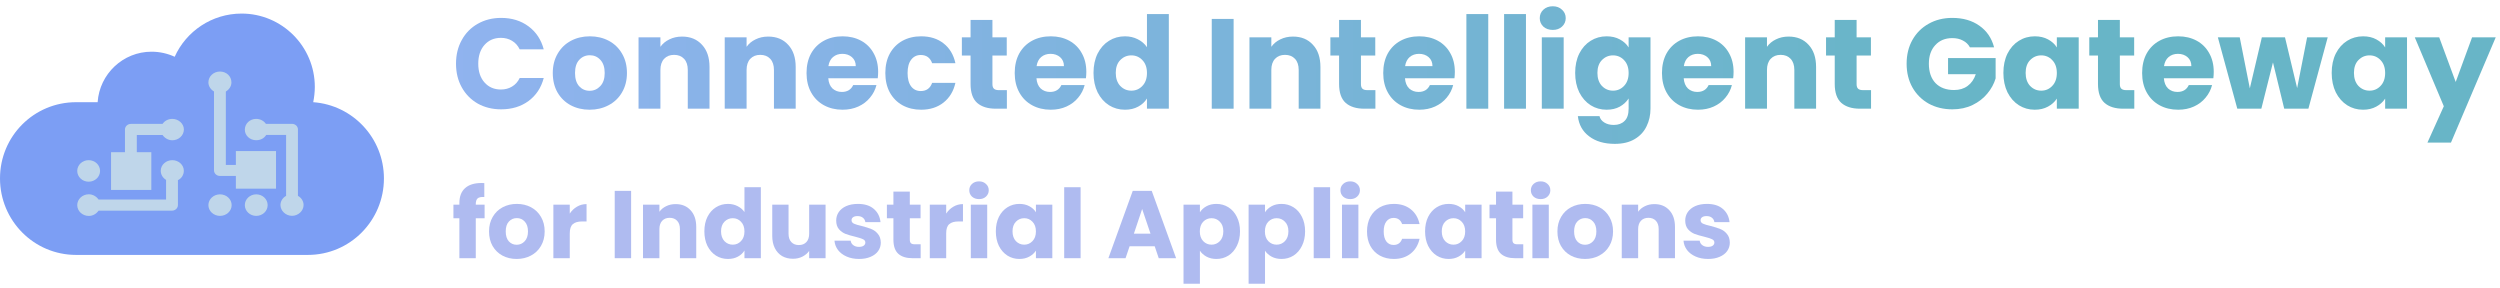 <svg width="391" height="45" viewBox="0 0 391 45" fill="none" xmlns="http://www.w3.org/2000/svg">
<path d="M71.32 9.96C71.32 8.573 71.62 7.34 72.22 6.26C72.82 5.167 73.654 4.32 74.72 3.72C75.8 3.107 77.02 2.8 78.38 2.8C80.047 2.8 81.474 3.24 82.66 4.12C83.847 5 84.64 6.2 85.04 7.72H81.28C81 7.133 80.6 6.687 80.08 6.38C79.574 6.073 78.994 5.92 78.34 5.92C77.287 5.92 76.434 6.287 75.78 7.02C75.127 7.753 74.8 8.733 74.8 9.96C74.8 11.187 75.127 12.167 75.78 12.9C76.434 13.633 77.287 14 78.34 14C78.994 14 79.574 13.847 80.08 13.54C80.6 13.233 81 12.787 81.28 12.2H85.04C84.64 13.72 83.847 14.92 82.66 15.8C81.474 16.667 80.047 17.1 78.38 17.1C77.02 17.1 75.8 16.8 74.72 16.2C73.654 15.587 72.82 14.74 72.22 13.66C71.62 12.58 71.32 11.347 71.32 9.96Z" fill="url(#paint0_linear_187_728)"/>
<path d="M92.215 17.16C91.121 17.16 90.135 16.927 89.255 16.46C88.388 15.993 87.701 15.327 87.195 14.46C86.701 13.593 86.455 12.58 86.455 11.42C86.455 10.273 86.708 9.267 87.215 8.4C87.721 7.52 88.415 6.847 89.295 6.38C90.175 5.913 91.161 5.68 92.255 5.68C93.348 5.68 94.335 5.913 95.215 6.38C96.095 6.847 96.788 7.52 97.295 8.4C97.801 9.267 98.055 10.273 98.055 11.42C98.055 12.567 97.795 13.58 97.275 14.46C96.768 15.327 96.068 15.993 95.175 16.46C94.295 16.927 93.308 17.16 92.215 17.16ZM92.215 14.2C92.868 14.2 93.421 13.96 93.875 13.48C94.341 13 94.575 12.313 94.575 11.42C94.575 10.527 94.348 9.84 93.895 9.36C93.455 8.88 92.908 8.64 92.255 8.64C91.588 8.64 91.035 8.88 90.595 9.36C90.155 9.827 89.935 10.513 89.935 11.42C89.935 12.313 90.148 13 90.575 13.48C91.015 13.96 91.561 14.2 92.215 14.2Z" fill="url(#paint1_linear_187_728)"/>
<path d="M106.669 5.72C107.976 5.72 109.016 6.147 109.789 7C110.576 7.84 110.969 9 110.969 10.48V17H107.569V10.94C107.569 10.193 107.376 9.613 106.989 9.2C106.602 8.787 106.082 8.58 105.429 8.58C104.776 8.58 104.256 8.787 103.869 9.2C103.482 9.613 103.289 10.193 103.289 10.94V17H99.869V5.84H103.289V7.32C103.636 6.827 104.102 6.44 104.689 6.16C105.276 5.867 105.936 5.72 106.669 5.72Z" fill="url(#paint2_linear_187_728)"/>
<path d="M120.146 5.72C121.452 5.72 122.492 6.147 123.266 7C124.052 7.84 124.446 9 124.446 10.48V17H121.046V10.94C121.046 10.193 120.852 9.613 120.466 9.2C120.079 8.787 119.559 8.58 118.906 8.58C118.252 8.58 117.732 8.787 117.346 9.2C116.959 9.613 116.766 10.193 116.766 10.94V17H113.346V5.84H116.766V7.32C117.112 6.827 117.579 6.44 118.166 6.16C118.752 5.867 119.412 5.72 120.146 5.72Z" fill="url(#paint3_linear_187_728)"/>
<path d="M137.342 11.24C137.342 11.56 137.322 11.893 137.282 12.24H129.542C129.596 12.933 129.816 13.467 130.202 13.84C130.602 14.2 131.089 14.38 131.662 14.38C132.516 14.38 133.109 14.02 133.442 13.3H137.082C136.896 14.033 136.556 14.693 136.062 15.28C135.582 15.867 134.976 16.327 134.242 16.66C133.509 16.993 132.689 17.16 131.782 17.16C130.689 17.16 129.716 16.927 128.862 16.46C128.009 15.993 127.342 15.327 126.862 14.46C126.382 13.593 126.142 12.58 126.142 11.42C126.142 10.26 126.376 9.247 126.842 8.38C127.322 7.513 127.989 6.847 128.842 6.38C129.696 5.913 130.676 5.68 131.782 5.68C132.862 5.68 133.822 5.907 134.662 6.36C135.502 6.813 136.156 7.46 136.622 8.3C137.102 9.14 137.342 10.12 137.342 11.24ZM133.842 10.34C133.842 9.753 133.642 9.287 133.242 8.94C132.842 8.593 132.342 8.42 131.742 8.42C131.169 8.42 130.682 8.587 130.282 8.92C129.896 9.253 129.656 9.727 129.562 10.34H133.842Z" fill="url(#paint4_linear_187_728)"/>
<path d="M138.466 11.42C138.466 10.26 138.7 9.247 139.166 8.38C139.646 7.513 140.306 6.847 141.146 6.38C142 5.913 142.973 5.68 144.066 5.68C145.466 5.68 146.633 6.047 147.566 6.78C148.513 7.513 149.133 8.547 149.426 9.88H145.786C145.48 9.027 144.886 8.6 144.006 8.6C143.38 8.6 142.88 8.847 142.506 9.34C142.133 9.82 141.946 10.513 141.946 11.42C141.946 12.327 142.133 13.027 142.506 13.52C142.88 14 143.38 14.24 144.006 14.24C144.886 14.24 145.48 13.813 145.786 12.96H149.426C149.133 14.267 148.513 15.293 147.566 16.04C146.62 16.787 145.453 17.16 144.066 17.16C142.973 17.16 142 16.927 141.146 16.46C140.306 15.993 139.646 15.327 139.166 14.46C138.7 13.593 138.466 12.58 138.466 11.42Z" fill="url(#paint5_linear_187_728)"/>
<path d="M157.476 14.1V17H155.736C154.496 17 153.529 16.7 152.836 16.1C152.142 15.487 151.796 14.493 151.796 13.12V8.68H150.436V5.84H151.796V3.12H155.216V5.84H157.456V8.68H155.216V13.16C155.216 13.493 155.296 13.733 155.456 13.88C155.616 14.027 155.882 14.1 156.256 14.1H157.476Z" fill="url(#paint6_linear_187_728)"/>
<path d="M169.901 11.24C169.901 11.56 169.881 11.893 169.841 12.24H162.101C162.154 12.933 162.374 13.467 162.761 13.84C163.161 14.2 163.647 14.38 164.221 14.38C165.074 14.38 165.667 14.02 166.001 13.3H169.641C169.454 14.033 169.114 14.693 168.621 15.28C168.141 15.867 167.534 16.327 166.801 16.66C166.067 16.993 165.247 17.16 164.341 17.16C163.247 17.16 162.274 16.927 161.421 16.46C160.567 15.993 159.901 15.327 159.421 14.46C158.941 13.593 158.701 12.58 158.701 11.42C158.701 10.26 158.934 9.247 159.401 8.38C159.881 7.513 160.547 6.847 161.401 6.38C162.254 5.913 163.234 5.68 164.341 5.68C165.421 5.68 166.381 5.907 167.221 6.36C168.061 6.813 168.714 7.46 169.181 8.3C169.661 9.14 169.901 10.12 169.901 11.24ZM166.401 10.34C166.401 9.753 166.201 9.287 165.801 8.94C165.401 8.593 164.901 8.42 164.301 8.42C163.727 8.42 163.241 8.587 162.841 8.92C162.454 9.253 162.214 9.727 162.121 10.34H166.401Z" fill="url(#paint7_linear_187_728)"/>
<path d="M171.025 11.4C171.025 10.253 171.238 9.247 171.665 8.38C172.105 7.513 172.698 6.847 173.445 6.38C174.192 5.913 175.025 5.68 175.945 5.68C176.678 5.68 177.345 5.833 177.945 6.14C178.558 6.447 179.038 6.86 179.385 7.38V2.2H182.805V17H179.385V15.4C179.065 15.933 178.605 16.36 178.005 16.68C177.418 17 176.732 17.16 175.945 17.16C175.025 17.16 174.192 16.927 173.445 16.46C172.698 15.98 172.105 15.307 171.665 14.44C171.238 13.56 171.025 12.547 171.025 11.4ZM179.385 11.42C179.385 10.567 179.145 9.893 178.665 9.4C178.198 8.907 177.625 8.66 176.945 8.66C176.265 8.66 175.685 8.907 175.205 9.4C174.738 9.88 174.505 10.547 174.505 11.4C174.505 12.253 174.738 12.933 175.205 13.44C175.685 13.933 176.265 14.18 176.945 14.18C177.625 14.18 178.198 13.933 178.665 13.44C179.145 12.947 179.385 12.273 179.385 11.42Z" fill="url(#paint8_linear_187_728)"/>
<path d="M192.938 2.96V17H189.518V2.96H192.938Z" fill="url(#paint9_linear_187_728)"/>
<path d="M202.216 5.72C203.523 5.72 204.563 6.147 205.336 7C206.123 7.84 206.516 9 206.516 10.48V17H203.116V10.94C203.116 10.193 202.923 9.613 202.536 9.2C202.149 8.787 201.629 8.58 200.976 8.58C200.323 8.58 199.803 8.787 199.416 9.2C199.029 9.613 198.836 10.193 198.836 10.94V17H195.416V5.84H198.836V7.32C199.183 6.827 199.649 6.44 200.236 6.16C200.823 5.867 201.483 5.72 202.216 5.72Z" fill="url(#paint10_linear_187_728)"/>
<path d="M215.113 14.1V17H213.372C212.132 17 211.166 16.7 210.473 16.1C209.779 15.487 209.432 14.493 209.432 13.12V8.68H208.072V5.84H209.432V3.12H212.852V5.84H215.092V8.68H212.852V13.16C212.852 13.493 212.932 13.733 213.092 13.88C213.252 14.027 213.519 14.1 213.893 14.1H215.113Z" fill="url(#paint11_linear_187_728)"/>
<path d="M227.538 11.24C227.538 11.56 227.517 11.893 227.477 12.24H219.738C219.791 12.933 220.011 13.467 220.398 13.84C220.798 14.2 221.284 14.38 221.857 14.38C222.711 14.38 223.304 14.02 223.637 13.3H227.277C227.091 14.033 226.751 14.693 226.258 15.28C225.778 15.867 225.171 16.327 224.438 16.66C223.704 16.993 222.884 17.16 221.977 17.16C220.884 17.16 219.911 16.927 219.057 16.46C218.204 15.993 217.537 15.327 217.057 14.46C216.577 13.593 216.337 12.58 216.337 11.42C216.337 10.26 216.571 9.247 217.038 8.38C217.518 7.513 218.184 6.847 219.038 6.38C219.891 5.913 220.871 5.68 221.977 5.68C223.057 5.68 224.017 5.907 224.857 6.36C225.697 6.813 226.351 7.46 226.818 8.3C227.298 9.14 227.538 10.12 227.538 11.24ZM224.038 10.34C224.038 9.753 223.838 9.287 223.438 8.94C223.037 8.593 222.537 8.42 221.938 8.42C221.364 8.42 220.877 8.587 220.477 8.92C220.091 9.253 219.851 9.727 219.758 10.34H224.038Z" fill="url(#paint12_linear_187_728)"/>
<path d="M232.762 2.2V17H229.342V2.2H232.762Z" fill="url(#paint13_linear_187_728)"/>
<path d="M238.66 2.2V17H235.24V2.2H238.66Z" fill="url(#paint14_linear_187_728)"/>
<path d="M242.859 4.68C242.259 4.68 241.765 4.507 241.379 4.16C241.005 3.8 240.819 3.36 240.819 2.84C240.819 2.307 241.005 1.867 241.379 1.52C241.765 1.16 242.259 0.98 242.859 0.98C243.445 0.98 243.925 1.16 244.299 1.52C244.685 1.867 244.879 2.307 244.879 2.84C244.879 3.36 244.685 3.8 244.299 4.16C243.925 4.507 243.445 4.68 242.859 4.68ZM244.559 5.84V17H241.139V5.84H244.559Z" fill="url(#paint15_linear_187_728)"/>
<path d="M251.277 5.68C252.064 5.68 252.75 5.84 253.337 6.16C253.937 6.48 254.397 6.9 254.717 7.42V5.84H258.137V16.98C258.137 18.007 257.93 18.933 257.517 19.76C257.117 20.6 256.497 21.267 255.657 21.76C254.83 22.253 253.797 22.5 252.557 22.5C250.904 22.5 249.564 22.107 248.537 21.32C247.51 20.547 246.924 19.493 246.777 18.16H250.157C250.264 18.587 250.517 18.92 250.917 19.16C251.317 19.413 251.81 19.54 252.397 19.54C253.104 19.54 253.664 19.333 254.077 18.92C254.504 18.52 254.717 17.873 254.717 16.98V15.4C254.384 15.92 253.924 16.347 253.337 16.68C252.75 17 252.064 17.16 251.277 17.16C250.357 17.16 249.524 16.927 248.777 16.46C248.03 15.98 247.437 15.307 246.997 14.44C246.57 13.56 246.357 12.547 246.357 11.4C246.357 10.253 246.57 9.247 246.997 8.38C247.437 7.513 248.03 6.847 248.777 6.38C249.524 5.913 250.357 5.68 251.277 5.68ZM254.717 11.42C254.717 10.567 254.477 9.893 253.997 9.4C253.53 8.907 252.957 8.66 252.277 8.66C251.597 8.66 251.017 8.907 250.537 9.4C250.07 9.88 249.837 10.547 249.837 11.4C249.837 12.253 250.07 12.933 250.537 13.44C251.017 13.933 251.597 14.18 252.277 14.18C252.957 14.18 253.53 13.933 253.997 13.44C254.477 12.947 254.717 12.273 254.717 11.42Z" fill="url(#paint16_linear_187_728)"/>
<path d="M271.131 11.24C271.131 11.56 271.111 11.893 271.071 12.24H263.331C263.385 12.933 263.605 13.467 263.991 13.84C264.391 14.2 264.878 14.38 265.451 14.38C266.305 14.38 266.898 14.02 267.231 13.3H270.871C270.685 14.033 270.345 14.693 269.851 15.28C269.371 15.867 268.765 16.327 268.031 16.66C267.298 16.993 266.478 17.16 265.571 17.16C264.478 17.16 263.505 16.927 262.651 16.46C261.798 15.993 261.131 15.327 260.651 14.46C260.171 13.593 259.931 12.58 259.931 11.42C259.931 10.26 260.165 9.247 260.631 8.38C261.111 7.513 261.778 6.847 262.631 6.38C263.485 5.913 264.465 5.68 265.571 5.68C266.651 5.68 267.611 5.907 268.451 6.36C269.291 6.813 269.945 7.46 270.411 8.3C270.891 9.14 271.131 10.12 271.131 11.24ZM267.631 10.34C267.631 9.753 267.431 9.287 267.031 8.94C266.631 8.593 266.131 8.42 265.531 8.42C264.958 8.42 264.471 8.587 264.071 8.92C263.685 9.253 263.445 9.727 263.351 10.34H267.631Z" fill="url(#paint17_linear_187_728)"/>
<path d="M279.735 5.72C281.042 5.72 282.082 6.147 282.855 7C283.642 7.84 284.035 9 284.035 10.48V17H280.635V10.94C280.635 10.193 280.442 9.613 280.055 9.2C279.669 8.787 279.149 8.58 278.495 8.58C277.842 8.58 277.322 8.787 276.935 9.2C276.549 9.613 276.355 10.193 276.355 10.94V17H272.935V5.84H276.355V7.32C276.702 6.827 277.169 6.44 277.755 6.16C278.342 5.867 279.002 5.72 279.735 5.72Z" fill="url(#paint18_linear_187_728)"/>
<path d="M292.632 14.1V17H290.892C289.652 17 288.685 16.7 287.992 16.1C287.299 15.487 286.952 14.493 286.952 13.12V8.68H285.592V5.84H286.952V3.12H290.372V5.84H292.612V8.68H290.372V13.16C290.372 13.493 290.452 13.733 290.612 13.88C290.772 14.027 291.039 14.1 291.412 14.1H292.632Z" fill="url(#paint19_linear_187_728)"/>
<path d="M308.095 7.4C307.842 6.933 307.475 6.58 306.995 6.34C306.529 6.087 305.975 5.96 305.335 5.96C304.229 5.96 303.342 6.327 302.675 7.06C302.009 7.78 301.675 8.747 301.675 9.96C301.675 11.253 302.022 12.267 302.715 13C303.422 13.72 304.389 14.08 305.615 14.08C306.455 14.08 307.162 13.867 307.735 13.44C308.322 13.013 308.749 12.4 309.015 11.6H304.675V9.08H312.115V12.26C311.862 13.113 311.429 13.907 310.815 14.64C310.215 15.373 309.449 15.967 308.515 16.42C307.582 16.873 306.529 17.1 305.355 17.1C303.969 17.1 302.729 16.8 301.635 16.2C300.555 15.587 299.709 14.74 299.095 13.66C298.495 12.58 298.195 11.347 298.195 9.96C298.195 8.573 298.495 7.34 299.095 6.26C299.709 5.167 300.555 4.32 301.635 3.72C302.715 3.107 303.949 2.8 305.335 2.8C307.015 2.8 308.429 3.207 309.575 4.02C310.735 4.833 311.502 5.96 311.875 7.4H308.095Z" fill="url(#paint20_linear_187_728)"/>
<path d="M313.33 11.4C313.33 10.253 313.543 9.247 313.97 8.38C314.41 7.513 315.003 6.847 315.75 6.38C316.496 5.913 317.33 5.68 318.25 5.68C319.036 5.68 319.723 5.84 320.31 6.16C320.91 6.48 321.37 6.9 321.69 7.42V5.84H325.11V17H321.69V15.42C321.356 15.94 320.89 16.36 320.29 16.68C319.703 17 319.016 17.16 318.23 17.16C317.323 17.16 316.496 16.927 315.75 16.46C315.003 15.98 314.41 15.307 313.97 14.44C313.543 13.56 313.33 12.547 313.33 11.4ZM321.69 11.42C321.69 10.567 321.45 9.893 320.97 9.4C320.503 8.907 319.93 8.66 319.25 8.66C318.57 8.66 317.99 8.907 317.51 9.4C317.043 9.88 316.81 10.547 316.81 11.4C316.81 12.253 317.043 12.933 317.51 13.44C317.99 13.933 318.57 14.18 319.25 14.18C319.93 14.18 320.503 13.933 320.97 13.44C321.45 12.947 321.69 12.273 321.69 11.42Z" fill="url(#paint21_linear_187_728)"/>
<path d="M333.804 14.1V17H332.064C330.824 17 329.857 16.7 329.164 16.1C328.471 15.487 328.124 14.493 328.124 13.12V8.68H326.764V5.84H328.124V3.12H331.544V5.84H333.784V8.68H331.544V13.16C331.544 13.493 331.624 13.733 331.784 13.88C331.944 14.027 332.211 14.1 332.584 14.1H333.804Z" fill="url(#paint22_linear_187_728)"/>
<path d="M346.229 11.24C346.229 11.56 346.209 11.893 346.169 12.24H338.429C338.482 12.933 338.702 13.467 339.089 13.84C339.489 14.2 339.976 14.38 340.549 14.38C341.402 14.38 341.996 14.02 342.329 13.3H345.969C345.782 14.033 345.442 14.693 344.949 15.28C344.469 15.867 343.862 16.327 343.129 16.66C342.396 16.993 341.576 17.16 340.669 17.16C339.576 17.16 338.602 16.927 337.749 16.46C336.896 15.993 336.229 15.327 335.749 14.46C335.269 13.593 335.029 12.58 335.029 11.42C335.029 10.26 335.262 9.247 335.729 8.38C336.209 7.513 336.876 6.847 337.729 6.38C338.582 5.913 339.562 5.68 340.669 5.68C341.749 5.68 342.709 5.907 343.549 6.36C344.389 6.813 345.042 7.46 345.509 8.3C345.989 9.14 346.229 10.12 346.229 11.24ZM342.729 10.34C342.729 9.753 342.529 9.287 342.129 8.94C341.729 8.593 341.229 8.42 340.629 8.42C340.056 8.42 339.569 8.587 339.169 8.92C338.782 9.253 338.542 9.727 338.449 10.34H342.729Z" fill="url(#paint23_linear_187_728)"/>
<path d="M364.053 5.84L361.033 17H357.253L355.493 9.76L353.673 17H349.913L346.873 5.84H350.293L351.873 13.82L353.753 5.84H357.373L359.273 13.78L360.833 5.84H364.053Z" fill="url(#paint24_linear_187_728)"/>
<path d="M364.677 11.4C364.677 10.253 364.891 9.247 365.317 8.38C365.757 7.513 366.351 6.847 367.097 6.38C367.844 5.913 368.677 5.68 369.597 5.68C370.384 5.68 371.071 5.84 371.657 6.16C372.257 6.48 372.717 6.9 373.037 7.42V5.84H376.457V17H373.037V15.42C372.704 15.94 372.237 16.36 371.637 16.68C371.051 17 370.364 17.16 369.577 17.16C368.671 17.16 367.844 16.927 367.097 16.46C366.351 15.98 365.757 15.307 365.317 14.44C364.891 13.56 364.677 12.547 364.677 11.4ZM373.037 11.42C373.037 10.567 372.797 9.893 372.317 9.4C371.851 8.907 371.277 8.66 370.597 8.66C369.917 8.66 369.337 8.907 368.857 9.4C368.391 9.88 368.157 10.547 368.157 11.4C368.157 12.253 368.391 12.933 368.857 13.44C369.337 13.933 369.917 14.18 370.597 14.18C371.277 14.18 371.851 13.933 372.317 13.44C372.797 12.947 373.037 12.273 373.037 11.42Z" fill="url(#paint25_linear_187_728)"/>
<path d="M390.332 5.84L383.332 22.3H379.652L382.212 16.62L377.672 5.84H381.492L384.072 12.82L386.632 5.84H390.332Z" fill="url(#paint26_linear_187_728)"/>
<path d="M75.791 34.141H74.411V40.381H71.846V34.141H70.916V32.011H71.846V31.771C71.846 30.741 72.141 29.961 72.731 29.431C73.321 28.891 74.186 28.621 75.326 28.621C75.516 28.621 75.656 28.626 75.746 28.636V30.811C75.256 30.781 74.911 30.851 74.711 31.021C74.511 31.191 74.411 31.496 74.411 31.936V32.011H75.791V34.141Z" fill="#AFBBF0"/>
<path d="M80.806 40.501C79.986 40.501 79.246 40.326 78.586 39.976C77.936 39.626 77.421 39.126 77.041 38.476C76.671 37.826 76.486 37.066 76.486 36.196C76.486 35.336 76.676 34.581 77.056 33.931C77.436 33.271 77.956 32.766 78.616 32.416C79.276 32.066 80.016 31.891 80.836 31.891C81.656 31.891 82.396 32.066 83.056 32.416C83.716 32.766 84.236 33.271 84.616 33.931C84.996 34.581 85.186 35.336 85.186 36.196C85.186 37.056 84.991 37.816 84.601 38.476C84.221 39.126 83.696 39.626 83.026 39.976C82.366 40.326 81.626 40.501 80.806 40.501ZM80.806 38.281C81.296 38.281 81.711 38.101 82.051 37.741C82.401 37.381 82.576 36.866 82.576 36.196C82.576 35.526 82.406 35.011 82.066 34.651C81.736 34.291 81.326 34.111 80.836 34.111C80.336 34.111 79.921 34.291 79.591 34.651C79.261 35.001 79.096 35.516 79.096 36.196C79.096 36.866 79.256 37.381 79.576 37.741C79.906 38.101 80.316 38.281 80.806 38.281Z" fill="#AFBBF0"/>
<path d="M89.112 33.406C89.412 32.946 89.787 32.586 90.237 32.326C90.687 32.056 91.187 31.921 91.737 31.921V34.636H91.032C90.392 34.636 89.912 34.776 89.592 35.056C89.272 35.326 89.112 35.806 89.112 36.496V40.381H86.547V32.011H89.112V33.406Z" fill="#AFBBF0"/>
<path d="M98.707 29.851V40.381H96.142V29.851H98.707Z" fill="#AFBBF0"/>
<path d="M105.666 31.921C106.646 31.921 107.426 32.241 108.006 32.881C108.596 33.511 108.891 34.381 108.891 35.491V40.381H106.341V35.836C106.341 35.276 106.196 34.841 105.906 34.531C105.616 34.221 105.226 34.066 104.736 34.066C104.246 34.066 103.856 34.221 103.566 34.531C103.276 34.841 103.131 35.276 103.131 35.836V40.381H100.566V32.011H103.131V33.121C103.391 32.751 103.741 32.461 104.181 32.251C104.621 32.031 105.116 31.921 105.666 31.921Z" fill="#AFBBF0"/>
<path d="M110.163 36.181C110.163 35.321 110.323 34.566 110.643 33.916C110.973 33.266 111.418 32.766 111.978 32.416C112.538 32.066 113.163 31.891 113.853 31.891C114.403 31.891 114.903 32.006 115.353 32.236C115.813 32.466 116.173 32.776 116.433 33.166V29.281H118.998V40.381H116.433V39.181C116.193 39.581 115.848 39.901 115.398 40.141C114.958 40.381 114.443 40.501 113.853 40.501C113.163 40.501 112.538 40.326 111.978 39.976C111.418 39.616 110.973 39.111 110.643 38.461C110.323 37.801 110.163 37.041 110.163 36.181ZM116.433 36.196C116.433 35.556 116.253 35.051 115.893 34.681C115.543 34.311 115.113 34.126 114.603 34.126C114.093 34.126 113.658 34.311 113.298 34.681C112.948 35.041 112.773 35.541 112.773 36.181C112.773 36.821 112.948 37.331 113.298 37.711C113.658 38.081 114.093 38.266 114.603 38.266C115.113 38.266 115.543 38.081 115.893 37.711C116.253 37.341 116.433 36.836 116.433 36.196Z" fill="#AFBBF0"/>
<path d="M129.119 32.011V40.381H126.554V39.241C126.294 39.611 125.939 39.911 125.489 40.141C125.049 40.361 124.559 40.471 124.019 40.471C123.379 40.471 122.814 40.331 122.324 40.051C121.834 39.761 121.454 39.346 121.184 38.806C120.914 38.266 120.779 37.631 120.779 36.901V32.011H123.329V36.556C123.329 37.116 123.474 37.551 123.764 37.861C124.054 38.171 124.444 38.326 124.934 38.326C125.434 38.326 125.829 38.171 126.119 37.861C126.409 37.551 126.554 37.116 126.554 36.556V32.011H129.119Z" fill="#AFBBF0"/>
<path d="M134.366 40.501C133.636 40.501 132.986 40.376 132.416 40.126C131.846 39.876 131.396 39.536 131.066 39.106C130.736 38.666 130.551 38.176 130.511 37.636H133.046C133.076 37.926 133.211 38.161 133.451 38.341C133.691 38.521 133.986 38.611 134.336 38.611C134.656 38.611 134.901 38.551 135.071 38.431C135.251 38.301 135.341 38.136 135.341 37.936C135.341 37.696 135.216 37.521 134.966 37.411C134.716 37.291 134.311 37.161 133.751 37.021C133.151 36.881 132.651 36.736 132.251 36.586C131.851 36.426 131.506 36.181 131.216 35.851C130.926 35.511 130.781 35.056 130.781 34.486C130.781 34.006 130.911 33.571 131.171 33.181C131.441 32.781 131.831 32.466 132.341 32.236C132.861 32.006 133.476 31.891 134.186 31.891C135.236 31.891 136.061 32.151 136.661 32.671C137.271 33.191 137.621 33.881 137.711 34.741H135.341C135.301 34.451 135.171 34.221 134.951 34.051C134.741 33.881 134.461 33.796 134.111 33.796C133.811 33.796 133.581 33.856 133.421 33.976C133.261 34.086 133.181 34.241 133.181 34.441C133.181 34.681 133.306 34.861 133.556 34.981C133.816 35.101 134.216 35.221 134.756 35.341C135.376 35.501 135.881 35.661 136.271 35.821C136.661 35.971 137.001 36.221 137.291 36.571C137.591 36.911 137.746 37.371 137.756 37.951C137.756 38.441 137.616 38.881 137.336 39.271C137.066 39.651 136.671 39.951 136.151 40.171C135.641 40.391 135.046 40.501 134.366 40.501Z" fill="#AFBBF0"/>
<path d="M143.99 38.206V40.381H142.685C141.755 40.381 141.03 40.156 140.51 39.706C139.99 39.246 139.73 38.501 139.73 37.471V34.141H138.71V32.011H139.73V29.971H142.295V32.011H143.975V34.141H142.295V37.501C142.295 37.751 142.355 37.931 142.475 38.041C142.595 38.151 142.795 38.206 143.075 38.206H143.99Z" fill="#AFBBF0"/>
<path d="M147.984 33.406C148.284 32.946 148.659 32.586 149.109 32.326C149.559 32.056 150.059 31.921 150.609 31.921V34.636H149.904C149.264 34.636 148.784 34.776 148.464 35.056C148.144 35.326 147.984 35.806 147.984 36.496V40.381H145.419V32.011H147.984V33.406Z" fill="#AFBBF0"/>
<path d="M153.125 31.141C152.675 31.141 152.305 31.011 152.015 30.751C151.735 30.481 151.595 30.151 151.595 29.761C151.595 29.361 151.735 29.031 152.015 28.771C152.305 28.501 152.675 28.366 153.125 28.366C153.565 28.366 153.925 28.501 154.205 28.771C154.495 29.031 154.64 29.361 154.64 29.761C154.64 30.151 154.495 30.481 154.205 30.751C153.925 31.011 153.565 31.141 153.125 31.141ZM154.4 32.011V40.381H151.835V32.011H154.4Z" fill="#AFBBF0"/>
<path d="M155.749 36.181C155.749 35.321 155.909 34.566 156.229 33.916C156.559 33.266 157.004 32.766 157.564 32.416C158.124 32.066 158.749 31.891 159.439 31.891C160.029 31.891 160.544 32.011 160.984 32.251C161.434 32.491 161.779 32.806 162.019 33.196V32.011H164.584V40.381H162.019V39.196C161.769 39.586 161.419 39.901 160.969 40.141C160.529 40.381 160.014 40.501 159.424 40.501C158.744 40.501 158.124 40.326 157.564 39.976C157.004 39.616 156.559 39.111 156.229 38.461C155.909 37.801 155.749 37.041 155.749 36.181ZM162.019 36.196C162.019 35.556 161.839 35.051 161.479 34.681C161.129 34.311 160.699 34.126 160.189 34.126C159.679 34.126 159.244 34.311 158.884 34.681C158.534 35.041 158.359 35.541 158.359 36.181C158.359 36.821 158.534 37.331 158.884 37.711C159.244 38.081 159.679 38.266 160.189 38.266C160.699 38.266 161.129 38.081 161.479 37.711C161.839 37.341 162.019 36.836 162.019 36.196Z" fill="#AFBBF0"/>
<path d="M169.005 29.281V40.381H166.44V29.281H169.005Z" fill="#AFBBF0"/>
<path d="M180.597 38.521H176.667L176.037 40.381H173.352L177.162 29.851H180.132L183.942 40.381H181.227L180.597 38.521ZM179.937 36.541L178.632 32.686L177.342 36.541H179.937Z" fill="#AFBBF0"/>
<path d="M187.667 33.196C187.917 32.806 188.262 32.491 188.702 32.251C189.142 32.011 189.657 31.891 190.247 31.891C190.937 31.891 191.562 32.066 192.122 32.416C192.682 32.766 193.122 33.266 193.442 33.916C193.772 34.566 193.937 35.321 193.937 36.181C193.937 37.041 193.772 37.801 193.442 38.461C193.122 39.111 192.682 39.616 192.122 39.976C191.562 40.326 190.937 40.501 190.247 40.501C189.667 40.501 189.152 40.381 188.702 40.141C188.262 39.901 187.917 39.591 187.667 39.211V44.371H185.102V32.011H187.667V33.196ZM191.327 36.181C191.327 35.541 191.147 35.041 190.787 34.681C190.437 34.311 190.002 34.126 189.482 34.126C188.972 34.126 188.537 34.311 188.177 34.681C187.827 35.051 187.652 35.556 187.652 36.196C187.652 36.836 187.827 37.341 188.177 37.711C188.537 38.081 188.972 38.266 189.482 38.266C189.992 38.266 190.427 38.081 190.787 37.711C191.147 37.331 191.327 36.821 191.327 36.181Z" fill="#AFBBF0"/>
<path d="M197.847 33.196C198.097 32.806 198.442 32.491 198.882 32.251C199.322 32.011 199.837 31.891 200.427 31.891C201.117 31.891 201.742 32.066 202.302 32.416C202.862 32.766 203.302 33.266 203.622 33.916C203.952 34.566 204.117 35.321 204.117 36.181C204.117 37.041 203.952 37.801 203.622 38.461C203.302 39.111 202.862 39.616 202.302 39.976C201.742 40.326 201.117 40.501 200.427 40.501C199.847 40.501 199.332 40.381 198.882 40.141C198.442 39.901 198.097 39.591 197.847 39.211V44.371H195.282V32.011H197.847V33.196ZM201.507 36.181C201.507 35.541 201.327 35.041 200.967 34.681C200.617 34.311 200.182 34.126 199.662 34.126C199.152 34.126 198.717 34.311 198.357 34.681C198.007 35.051 197.832 35.556 197.832 36.196C197.832 36.836 198.007 37.341 198.357 37.711C198.717 38.081 199.152 38.266 199.662 38.266C200.172 38.266 200.607 38.081 200.967 37.711C201.327 37.331 201.507 36.821 201.507 36.181Z" fill="#AFBBF0"/>
<path d="M208.028 29.281V40.381H205.463V29.281H208.028Z" fill="#AFBBF0"/>
<path d="M211.177 31.141C210.727 31.141 210.357 31.011 210.067 30.751C209.787 30.481 209.647 30.151 209.647 29.761C209.647 29.361 209.787 29.031 210.067 28.771C210.357 28.501 210.727 28.366 211.177 28.366C211.617 28.366 211.977 28.501 212.257 28.771C212.547 29.031 212.692 29.361 212.692 29.761C212.692 30.151 212.547 30.481 212.257 30.751C211.977 31.011 211.617 31.141 211.177 31.141ZM212.452 32.011V40.381H209.887V32.011H212.452Z" fill="#AFBBF0"/>
<path d="M213.801 36.196C213.801 35.326 213.976 34.566 214.326 33.916C214.686 33.266 215.181 32.766 215.811 32.416C216.451 32.066 217.181 31.891 218.001 31.891C219.051 31.891 219.926 32.166 220.626 32.716C221.336 33.266 221.801 34.041 222.021 35.041H219.291C219.061 34.401 218.616 34.081 217.956 34.081C217.486 34.081 217.111 34.266 216.831 34.636C216.551 34.996 216.411 35.516 216.411 36.196C216.411 36.876 216.551 37.401 216.831 37.771C217.111 38.131 217.486 38.311 217.956 38.311C218.616 38.311 219.061 37.991 219.291 37.351H222.021C221.801 38.331 221.336 39.101 220.626 39.661C219.916 40.221 219.041 40.501 218.001 40.501C217.181 40.501 216.451 40.326 215.811 39.976C215.181 39.626 214.686 39.126 214.326 38.476C213.976 37.826 213.801 37.066 213.801 36.196Z" fill="#AFBBF0"/>
<path d="M222.883 36.181C222.883 35.321 223.043 34.566 223.363 33.916C223.693 33.266 224.138 32.766 224.698 32.416C225.258 32.066 225.883 31.891 226.573 31.891C227.163 31.891 227.678 32.011 228.118 32.251C228.568 32.491 228.913 32.806 229.153 33.196V32.011H231.718V40.381H229.153V39.196C228.903 39.586 228.553 39.901 228.103 40.141C227.663 40.381 227.148 40.501 226.558 40.501C225.878 40.501 225.258 40.326 224.698 39.976C224.138 39.616 223.693 39.111 223.363 38.461C223.043 37.801 222.883 37.041 222.883 36.181ZM229.153 36.196C229.153 35.556 228.973 35.051 228.613 34.681C228.263 34.311 227.833 34.126 227.323 34.126C226.813 34.126 226.378 34.311 226.018 34.681C225.668 35.041 225.493 35.541 225.493 36.181C225.493 36.821 225.668 37.331 226.018 37.711C226.378 38.081 226.813 38.266 227.323 38.266C227.833 38.266 228.263 38.081 228.613 37.711C228.973 37.341 229.153 36.836 229.153 36.196Z" fill="#AFBBF0"/>
<path d="M238.238 38.206V40.381H236.933C236.003 40.381 235.278 40.156 234.758 39.706C234.238 39.246 233.978 38.501 233.978 37.471V34.141H232.958V32.011H233.978V29.971H236.543V32.011H238.223V34.141H236.543V37.501C236.543 37.751 236.603 37.931 236.723 38.041C236.843 38.151 237.043 38.206 237.323 38.206H238.238Z" fill="#AFBBF0"/>
<path d="M240.957 31.141C240.507 31.141 240.137 31.011 239.847 30.751C239.567 30.481 239.427 30.151 239.427 29.761C239.427 29.361 239.567 29.031 239.847 28.771C240.137 28.501 240.507 28.366 240.957 28.366C241.397 28.366 241.757 28.501 242.037 28.771C242.327 29.031 242.472 29.361 242.472 29.761C242.472 30.151 242.327 30.481 242.037 30.751C241.757 31.011 241.397 31.141 240.957 31.141ZM242.232 32.011V40.381H239.667V32.011H242.232Z" fill="#AFBBF0"/>
<path d="M247.901 40.501C247.081 40.501 246.341 40.326 245.681 39.976C245.031 39.626 244.516 39.126 244.136 38.476C243.766 37.826 243.581 37.066 243.581 36.196C243.581 35.336 243.771 34.581 244.151 33.931C244.531 33.271 245.051 32.766 245.711 32.416C246.371 32.066 247.111 31.891 247.931 31.891C248.751 31.891 249.491 32.066 250.151 32.416C250.811 32.766 251.331 33.271 251.711 33.931C252.091 34.581 252.281 35.336 252.281 36.196C252.281 37.056 252.086 37.816 251.696 38.476C251.316 39.126 250.791 39.626 250.121 39.976C249.461 40.326 248.721 40.501 247.901 40.501ZM247.901 38.281C248.391 38.281 248.806 38.101 249.146 37.741C249.496 37.381 249.671 36.866 249.671 36.196C249.671 35.526 249.501 35.011 249.161 34.651C248.831 34.291 248.421 34.111 247.931 34.111C247.431 34.111 247.016 34.291 246.686 34.651C246.356 35.001 246.191 35.516 246.191 36.196C246.191 36.866 246.351 37.381 246.671 37.741C247.001 38.101 247.411 38.281 247.901 38.281Z" fill="#AFBBF0"/>
<path d="M258.742 31.921C259.722 31.921 260.502 32.241 261.082 32.881C261.672 33.511 261.967 34.381 261.967 35.491V40.381H259.417V35.836C259.417 35.276 259.272 34.841 258.982 34.531C258.692 34.221 258.302 34.066 257.812 34.066C257.322 34.066 256.932 34.221 256.642 34.531C256.352 34.841 256.207 35.276 256.207 35.836V40.381H253.642V32.011H256.207V33.121C256.467 32.751 256.817 32.461 257.257 32.251C257.697 32.031 258.192 31.921 258.742 31.921Z" fill="#AFBBF0"/>
<path d="M267.154 40.501C266.424 40.501 265.774 40.376 265.204 40.126C264.634 39.876 264.184 39.536 263.854 39.106C263.524 38.666 263.339 38.176 263.299 37.636H265.834C265.864 37.926 265.999 38.161 266.239 38.341C266.479 38.521 266.774 38.611 267.124 38.611C267.444 38.611 267.689 38.551 267.859 38.431C268.039 38.301 268.129 38.136 268.129 37.936C268.129 37.696 268.004 37.521 267.754 37.411C267.504 37.291 267.099 37.161 266.539 37.021C265.939 36.881 265.439 36.736 265.039 36.586C264.639 36.426 264.294 36.181 264.004 35.851C263.714 35.511 263.569 35.056 263.569 34.486C263.569 34.006 263.699 33.571 263.959 33.181C264.229 32.781 264.619 32.466 265.129 32.236C265.649 32.006 266.264 31.891 266.974 31.891C268.024 31.891 268.849 32.151 269.449 32.671C270.059 33.191 270.409 33.881 270.499 34.741H268.129C268.089 34.451 267.959 34.221 267.739 34.051C267.529 33.881 267.249 33.796 266.899 33.796C266.599 33.796 266.369 33.856 266.209 33.976C266.049 34.086 265.969 34.241 265.969 34.441C265.969 34.681 266.094 34.861 266.344 34.981C266.604 35.101 267.004 35.221 267.544 35.341C268.164 35.501 268.669 35.661 269.059 35.821C269.449 35.971 269.789 36.221 270.079 36.571C270.379 36.911 270.534 37.371 270.544 37.951C270.544 38.441 270.404 38.881 270.124 39.271C269.854 39.651 269.459 39.951 268.939 40.171C268.429 40.391 267.834 40.501 267.154 40.501Z" fill="#AFBBF0"/>
<path fill-rule="evenodd" clip-rule="evenodd" d="M48.988 15.983C49.138 15.241 49.238 14.39 49.238 13.598C49.238 7.243 44.084 2.123 37.788 2.123C33.126 2.123 29.114 4.9 27.321 8.878C26.229 8.377 24.994 8.086 23.702 8.086C19.24 8.086 15.57 11.563 15.27 15.983C11.901 15.983 11.901 15.983 11.901 15.983C5.304 15.983 0 21.296 0 27.901C0 34.506 5.304 39.869 11.901 39.869C48.146 39.869 48.146 39.869 48.146 39.869C54.743 39.869 60.047 34.506 60.047 27.901C60.038 21.596 55.185 16.434 48.988 15.983Z" fill="#7C9EF4"/>
<path fill-rule="evenodd" clip-rule="evenodd" d="M34.395 11.188C33.428 11.188 32.594 11.922 32.594 12.881C32.594 13.49 32.961 14.007 33.469 14.307C33.469 26.65 33.469 26.65 33.469 26.65C33.469 27.125 33.886 27.517 34.395 27.517C36.889 27.517 36.889 27.517 36.889 27.517C36.889 29.511 36.889 29.511 36.889 29.511C43.169 29.511 43.169 29.511 43.169 29.511C43.169 23.623 43.169 23.623 43.169 23.623C36.889 23.623 36.889 23.623 36.889 23.623C36.889 25.791 36.889 25.791 36.889 25.791C35.321 25.791 35.321 25.791 35.321 25.791C35.321 14.316 35.321 14.315 35.321 14.315C35.83 14.015 36.196 13.49 36.196 12.889C36.196 11.922 35.413 11.188 34.395 11.188Z" fill="#BFD6EA"/>
<path d="M34.412 33.764C35.416 33.764 36.23 33.01 36.23 32.079C36.23 31.149 35.416 30.395 34.412 30.395C33.408 30.395 32.594 31.149 32.594 32.079C32.594 33.01 33.408 33.764 34.412 33.764Z" fill="#BFD6EA"/>
<path d="M40.076 33.764C41.062 33.764 41.861 33.01 41.861 32.079C41.861 31.149 41.062 30.395 40.076 30.395C39.09 30.395 38.291 31.149 38.291 32.079C38.291 33.01 39.09 33.764 40.076 33.764Z" fill="#BFD6EA"/>
<path fill-rule="evenodd" clip-rule="evenodd" d="M40.059 18.594C39.083 18.594 38.291 19.328 38.291 20.287C38.291 21.196 39.083 21.93 40.059 21.93C40.76 21.93 41.31 21.629 41.635 21.104C44.746 21.104 44.746 21.104 44.746 21.104C44.746 30.636 44.746 30.637 44.746 30.637C44.237 30.895 43.862 31.462 43.862 32.063C43.862 32.972 44.696 33.755 45.672 33.755C46.648 33.755 47.481 32.972 47.481 32.063C47.481 31.454 47.106 30.895 46.598 30.637C46.598 20.237 46.598 20.237 46.598 20.237C46.598 19.761 46.181 19.369 45.672 19.369C41.585 19.369 41.585 19.369 41.585 19.369C41.26 18.902 40.71 18.594 40.059 18.594Z" fill="#BFD6EA"/>
<path fill-rule="evenodd" clip-rule="evenodd" d="M26.952 18.594C26.301 18.594 25.751 18.894 25.425 19.378C20.471 19.378 20.471 19.378 20.471 19.378C19.963 19.378 19.546 19.77 19.546 20.245C19.546 23.806 19.546 23.806 19.546 23.806C17.369 23.806 17.369 23.806 17.369 23.806C17.369 29.711 17.369 29.71 17.369 29.71C23.666 29.71 23.666 29.71 23.666 29.71C23.666 23.806 23.666 23.806 23.666 23.806C21.397 23.806 21.397 23.806 21.397 23.806C21.397 21.113 21.397 21.113 21.397 21.113C25.425 21.113 25.425 21.113 25.425 21.113C25.751 21.588 26.301 21.938 26.952 21.938C27.927 21.938 28.761 21.196 28.761 20.245C28.753 19.336 27.919 18.594 26.952 18.594Z" fill="#BFD6EA"/>
<path fill-rule="evenodd" clip-rule="evenodd" d="M26.95 25.049C25.974 25.049 25.14 25.783 25.14 26.7C25.14 27.309 25.465 27.826 25.974 28.135C25.974 31.212 25.974 31.212 25.974 31.212C15.416 31.212 15.416 31.212 15.416 31.212C15.091 30.737 14.532 30.386 13.89 30.386C12.872 30.386 12.08 31.17 12.08 32.079C12.08 32.988 12.864 33.772 13.89 33.772C14.54 33.772 15.091 33.422 15.416 32.947C26.9 32.947 26.9 32.947 26.9 32.947C27.409 32.947 27.826 32.555 27.826 32.079C27.826 28.176 27.826 28.176 27.826 28.176C28.384 27.918 28.751 27.351 28.751 26.7C28.751 25.783 27.918 25.049 26.95 25.049Z" fill="#BFD6EA"/>
<path d="M13.865 28.418C14.851 28.418 15.649 27.664 15.649 26.733C15.649 25.803 14.851 25.049 13.865 25.049C12.879 25.049 12.08 25.803 12.08 26.733C12.08 27.664 12.879 28.418 13.865 28.418Z" fill="#BFD6EA"/>
<defs>
<linearGradient id="paint0_linear_187_728" x1="301.42" y1="9.5" x2="11.577" y2="9.5" gradientUnits="userSpaceOnUse">
<stop stop-color="#68B5C7"/>
<stop offset="1" stop-color="#9AB2F9"/>
</linearGradient>
<linearGradient id="paint1_linear_187_728" x1="301.42" y1="9.5" x2="11.577" y2="9.5" gradientUnits="userSpaceOnUse">
<stop stop-color="#68B5C7"/>
<stop offset="1" stop-color="#9AB2F9"/>
</linearGradient>
<linearGradient id="paint2_linear_187_728" x1="301.42" y1="9.5" x2="11.577" y2="9.5" gradientUnits="userSpaceOnUse">
<stop stop-color="#68B5C7"/>
<stop offset="1" stop-color="#9AB2F9"/>
</linearGradient>
<linearGradient id="paint3_linear_187_728" x1="301.42" y1="9.5" x2="11.577" y2="9.5" gradientUnits="userSpaceOnUse">
<stop stop-color="#68B5C7"/>
<stop offset="1" stop-color="#9AB2F9"/>
</linearGradient>
<linearGradient id="paint4_linear_187_728" x1="301.42" y1="9.5" x2="11.577" y2="9.5" gradientUnits="userSpaceOnUse">
<stop stop-color="#68B5C7"/>
<stop offset="1" stop-color="#9AB2F9"/>
</linearGradient>
<linearGradient id="paint5_linear_187_728" x1="301.42" y1="9.5" x2="11.577" y2="9.5" gradientUnits="userSpaceOnUse">
<stop stop-color="#68B5C7"/>
<stop offset="1" stop-color="#9AB2F9"/>
</linearGradient>
<linearGradient id="paint6_linear_187_728" x1="301.42" y1="9.5" x2="11.577" y2="9.5" gradientUnits="userSpaceOnUse">
<stop stop-color="#68B5C7"/>
<stop offset="1" stop-color="#9AB2F9"/>
</linearGradient>
<linearGradient id="paint7_linear_187_728" x1="301.42" y1="9.5" x2="11.577" y2="9.5" gradientUnits="userSpaceOnUse">
<stop stop-color="#68B5C7"/>
<stop offset="1" stop-color="#9AB2F9"/>
</linearGradient>
<linearGradient id="paint8_linear_187_728" x1="301.42" y1="9.5" x2="11.577" y2="9.5" gradientUnits="userSpaceOnUse">
<stop stop-color="#68B5C7"/>
<stop offset="1" stop-color="#9AB2F9"/>
</linearGradient>
<linearGradient id="paint9_linear_187_728" x1="301.42" y1="9.5" x2="11.577" y2="9.5" gradientUnits="userSpaceOnUse">
<stop stop-color="#68B5C7"/>
<stop offset="1" stop-color="#9AB2F9"/>
</linearGradient>
<linearGradient id="paint10_linear_187_728" x1="301.42" y1="9.5" x2="11.577" y2="9.5" gradientUnits="userSpaceOnUse">
<stop stop-color="#68B5C7"/>
<stop offset="1" stop-color="#9AB2F9"/>
</linearGradient>
<linearGradient id="paint11_linear_187_728" x1="301.42" y1="9.5" x2="11.577" y2="9.5" gradientUnits="userSpaceOnUse">
<stop stop-color="#68B5C7"/>
<stop offset="1" stop-color="#9AB2F9"/>
</linearGradient>
<linearGradient id="paint12_linear_187_728" x1="301.42" y1="9.5" x2="11.577" y2="9.5" gradientUnits="userSpaceOnUse">
<stop stop-color="#68B5C7"/>
<stop offset="1" stop-color="#9AB2F9"/>
</linearGradient>
<linearGradient id="paint13_linear_187_728" x1="301.42" y1="9.5" x2="11.577" y2="9.5" gradientUnits="userSpaceOnUse">
<stop stop-color="#68B5C7"/>
<stop offset="1" stop-color="#9AB2F9"/>
</linearGradient>
<linearGradient id="paint14_linear_187_728" x1="301.42" y1="9.5" x2="11.577" y2="9.5" gradientUnits="userSpaceOnUse">
<stop stop-color="#68B5C7"/>
<stop offset="1" stop-color="#9AB2F9"/>
</linearGradient>
<linearGradient id="paint15_linear_187_728" x1="301.42" y1="9.5" x2="11.577" y2="9.5" gradientUnits="userSpaceOnUse">
<stop stop-color="#68B5C7"/>
<stop offset="1" stop-color="#9AB2F9"/>
</linearGradient>
<linearGradient id="paint16_linear_187_728" x1="301.42" y1="9.5" x2="11.577" y2="9.5" gradientUnits="userSpaceOnUse">
<stop stop-color="#68B5C7"/>
<stop offset="1" stop-color="#9AB2F9"/>
</linearGradient>
<linearGradient id="paint17_linear_187_728" x1="301.42" y1="9.5" x2="11.577" y2="9.5" gradientUnits="userSpaceOnUse">
<stop stop-color="#68B5C7"/>
<stop offset="1" stop-color="#9AB2F9"/>
</linearGradient>
<linearGradient id="paint18_linear_187_728" x1="301.42" y1="9.5" x2="11.577" y2="9.5" gradientUnits="userSpaceOnUse">
<stop stop-color="#68B5C7"/>
<stop offset="1" stop-color="#9AB2F9"/>
</linearGradient>
<linearGradient id="paint19_linear_187_728" x1="301.42" y1="9.5" x2="11.577" y2="9.5" gradientUnits="userSpaceOnUse">
<stop stop-color="#68B5C7"/>
<stop offset="1" stop-color="#9AB2F9"/>
</linearGradient>
<linearGradient id="paint20_linear_187_728" x1="301.42" y1="9.5" x2="11.577" y2="9.5" gradientUnits="userSpaceOnUse">
<stop stop-color="#68B5C7"/>
<stop offset="1" stop-color="#9AB2F9"/>
</linearGradient>
<linearGradient id="paint21_linear_187_728" x1="301.42" y1="9.5" x2="11.577" y2="9.5" gradientUnits="userSpaceOnUse">
<stop stop-color="#68B5C7"/>
<stop offset="1" stop-color="#9AB2F9"/>
</linearGradient>
<linearGradient id="paint22_linear_187_728" x1="301.42" y1="9.5" x2="11.577" y2="9.5" gradientUnits="userSpaceOnUse">
<stop stop-color="#68B5C7"/>
<stop offset="1" stop-color="#9AB2F9"/>
</linearGradient>
<linearGradient id="paint23_linear_187_728" x1="301.42" y1="9.5" x2="11.577" y2="9.5" gradientUnits="userSpaceOnUse">
<stop stop-color="#68B5C7"/>
<stop offset="1" stop-color="#9AB2F9"/>
</linearGradient>
<linearGradient id="paint24_linear_187_728" x1="301.42" y1="9.5" x2="11.577" y2="9.5" gradientUnits="userSpaceOnUse">
<stop stop-color="#68B5C7"/>
<stop offset="1" stop-color="#9AB2F9"/>
</linearGradient>
<linearGradient id="paint25_linear_187_728" x1="301.42" y1="9.5" x2="11.577" y2="9.5" gradientUnits="userSpaceOnUse">
<stop stop-color="#68B5C7"/>
<stop offset="1" stop-color="#9AB2F9"/>
</linearGradient>
<linearGradient id="paint26_linear_187_728" x1="301.42" y1="9.5" x2="11.577" y2="9.5" gradientUnits="userSpaceOnUse">
<stop stop-color="#68B5C7"/>
<stop offset="1" stop-color="#9AB2F9"/>
</linearGradient>
</defs>
</svg>
